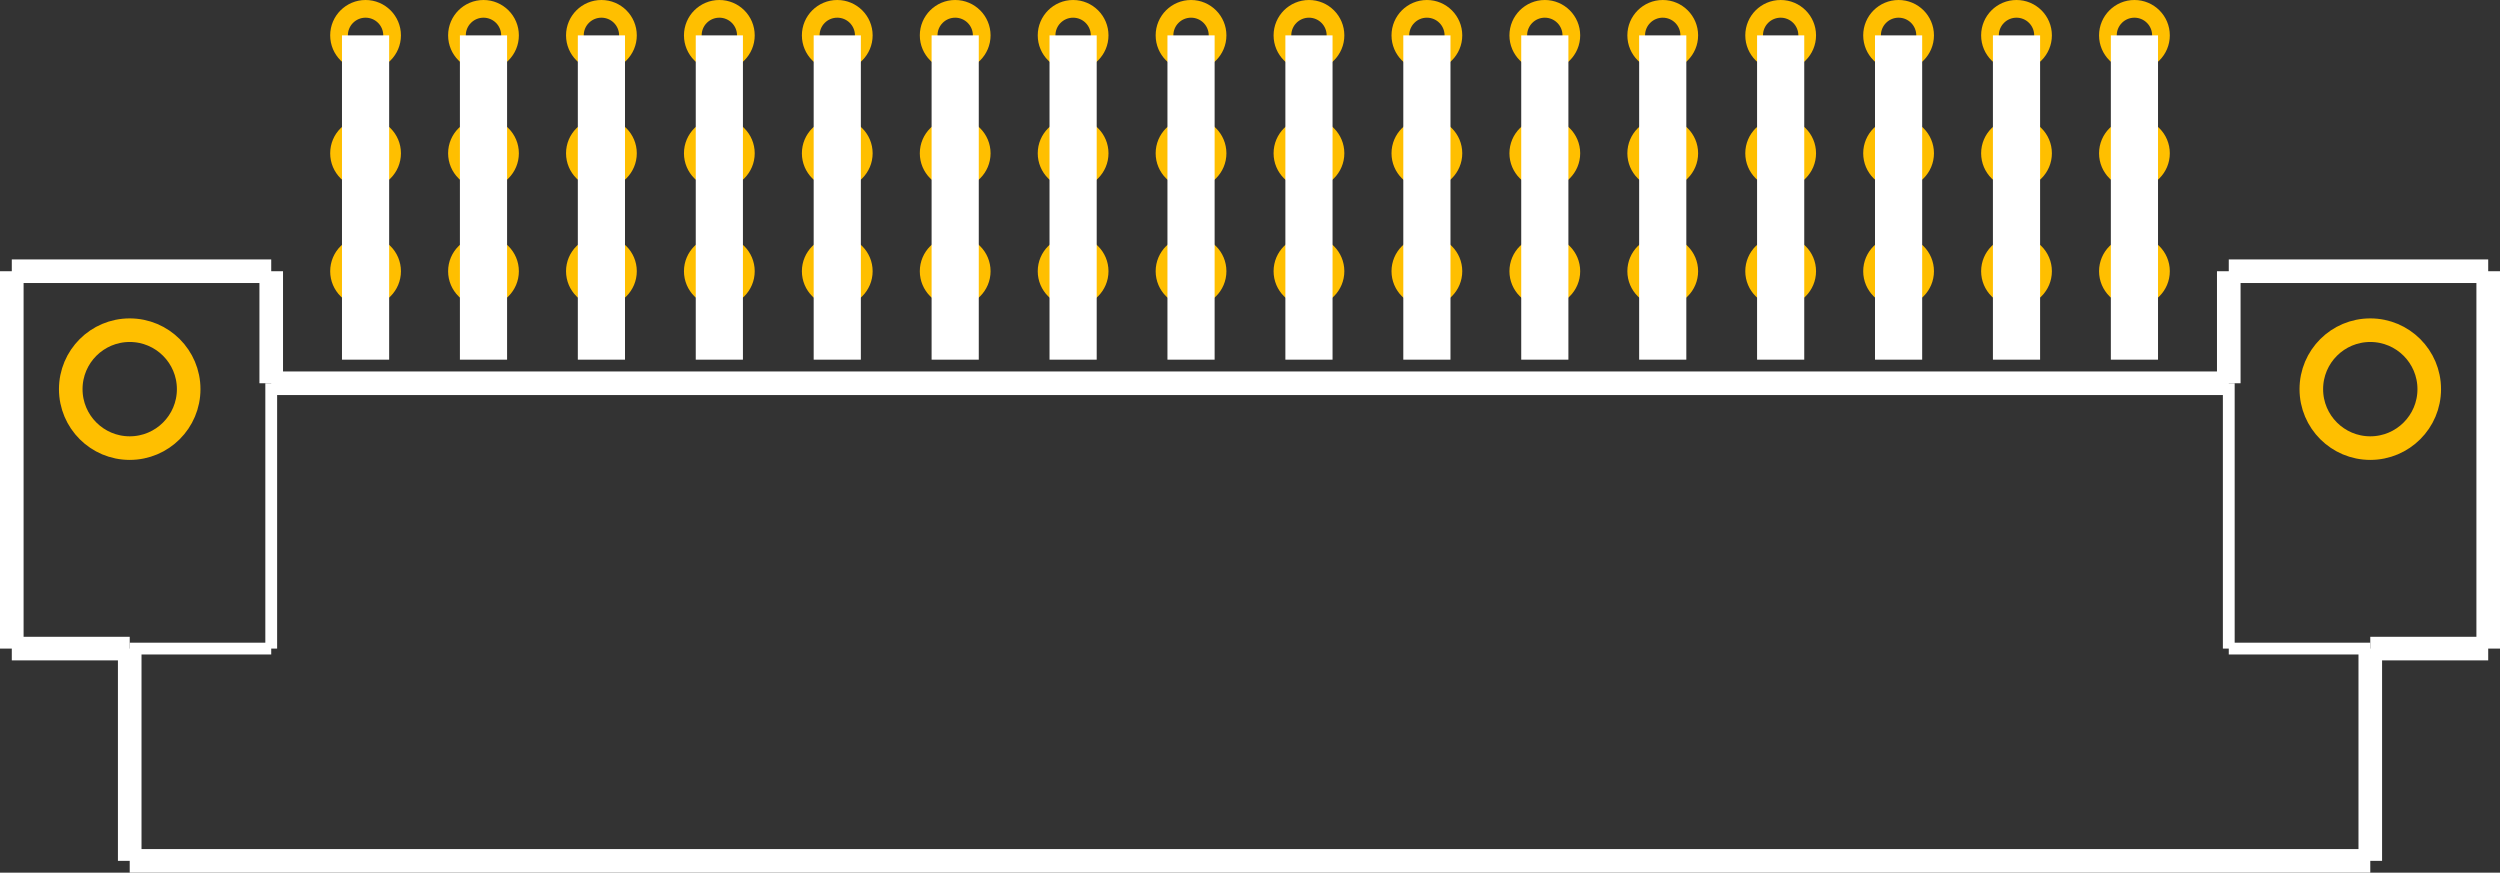 <?xml version="1.0" encoding="UTF-8" standalone="no"?> <svg xmlns:svg="http://www.w3.org/2000/svg" xmlns="http://www.w3.org/2000/svg" version="1.2" baseProfile="tiny" x="0in" y="0in" width="2.12in" height="0.74in" viewBox="0 0 212000 74000" ><rect x="0" y="0" width="212000" height="74000" fill="#333333" stroke="none"/><title>DIN41612C96MS.fp</title><desc>Geda footprint file 'DIN41612C96MS.fp' converted by Fritzing</desc><g id="copper0">
 <circle fill="none" cx="181000" cy="23000" connectorname="1" stroke="#ffbf00" r="2250" id="connector0pin" stroke-width="1500"/>
 <circle fill="none" cx="171000" cy="23000" connectorname="2" stroke="#ffbf00" r="2250" id="connector1pin" stroke-width="1500"/>
 <circle fill="none" cx="161000" cy="23000" connectorname="3" stroke="#ffbf00" r="2250" id="connector2pin" stroke-width="1500"/>
 <circle fill="none" cx="151000" cy="23000" connectorname="4" stroke="#ffbf00" r="2250" id="connector3pin" stroke-width="1500"/>
 <circle fill="none" cx="141000" cy="23000" connectorname="5" stroke="#ffbf00" r="2250" id="connector4pin" stroke-width="1500"/>
 <circle fill="none" cx="131000" cy="23000" connectorname="6" stroke="#ffbf00" r="2250" id="connector5pin" stroke-width="1500"/>
 <circle fill="none" cx="121000" cy="23000" connectorname="7" stroke="#ffbf00" r="2250" id="connector6pin" stroke-width="1500"/>
 <circle fill="none" cx="111000" cy="23000" connectorname="8" stroke="#ffbf00" r="2250" id="connector7pin" stroke-width="1500"/>
 <circle fill="none" cx="101000" cy="23000" connectorname="9" stroke="#ffbf00" r="2250" id="connector8pin" stroke-width="1500"/>
 <circle fill="none" cx="91000" cy="23000" connectorname="10" stroke="#ffbf00" r="2250" id="connector9pin" stroke-width="1500"/>
 <circle fill="none" cx="81000" cy="23000" connectorname="11" stroke="#ffbf00" r="2250" id="connector10pin" stroke-width="1500"/>
 <circle fill="none" cx="71000" cy="23000" connectorname="12" stroke="#ffbf00" r="2250" id="connector11pin" stroke-width="1500"/>
 <circle fill="none" cx="61000" cy="23000" connectorname="13" stroke="#ffbf00" r="2250" id="connector12pin" stroke-width="1500"/>
 <circle fill="none" cx="51000" cy="23000" connectorname="14" stroke="#ffbf00" r="2250" id="connector13pin" stroke-width="1500"/>
 <circle fill="none" cx="41000" cy="23000" connectorname="15" stroke="#ffbf00" r="2250" id="connector14pin" stroke-width="1500"/>
 <circle fill="none" cx="31000" cy="23000" connectorname="16" stroke="#ffbf00" r="2250" id="connector15pin" stroke-width="1500"/>
 <circle fill="none" cx="181000" cy="13000" connectorname="17" stroke="#ffbf00" r="2250" id="connector16pin" stroke-width="1500"/>
 <circle fill="none" cx="171000" cy="13000" connectorname="18" stroke="#ffbf00" r="2250" id="connector17pin" stroke-width="1500"/>
 <circle fill="none" cx="161000" cy="13000" connectorname="19" stroke="#ffbf00" r="2250" id="connector18pin" stroke-width="1500"/>
 <circle fill="none" cx="151000" cy="13000" connectorname="20" stroke="#ffbf00" r="2250" id="connector19pin" stroke-width="1500"/>
 <circle fill="none" cx="141000" cy="13000" connectorname="21" stroke="#ffbf00" r="2250" id="connector20pin" stroke-width="1500"/>
 <circle fill="none" cx="131000" cy="13000" connectorname="22" stroke="#ffbf00" r="2250" id="connector21pin" stroke-width="1500"/>
 <circle fill="none" cx="121000" cy="13000" connectorname="23" stroke="#ffbf00" r="2250" id="connector22pin" stroke-width="1500"/>
 <circle fill="none" cx="111000" cy="13000" connectorname="24" stroke="#ffbf00" r="2250" id="connector23pin" stroke-width="1500"/>
 <circle fill="none" cx="101000" cy="13000" connectorname="25" stroke="#ffbf00" r="2250" id="connector24pin" stroke-width="1500"/>
 <circle fill="none" cx="91000" cy="13000" connectorname="26" stroke="#ffbf00" r="2250" id="connector25pin" stroke-width="1500"/>
 <circle fill="none" cx="81000" cy="13000" connectorname="27" stroke="#ffbf00" r="2250" id="connector26pin" stroke-width="1500"/>
 <circle fill="none" cx="71000" cy="13000" connectorname="28" stroke="#ffbf00" r="2250" id="connector27pin" stroke-width="1500"/>
 <circle fill="none" cx="61000" cy="13000" connectorname="29" stroke="#ffbf00" r="2250" id="connector28pin" stroke-width="1500"/>
 <circle fill="none" cx="51000" cy="13000" connectorname="30" stroke="#ffbf00" r="2250" id="connector29pin" stroke-width="1500"/>
 <circle fill="none" cx="41000" cy="13000" connectorname="31" stroke="#ffbf00" r="2250" id="connector30pin" stroke-width="1500"/>
 <circle fill="none" cx="31000" cy="13000" connectorname="32" stroke="#ffbf00" r="2250" id="connector31pin" stroke-width="1500"/>
 <circle fill="none" cx="181000" cy="3000" connectorname="33" stroke="#ffbf00" r="2250" id="connector32pin" stroke-width="1500"/>
 <circle fill="none" cx="171000" cy="3000" connectorname="34" stroke="#ffbf00" r="2250" id="connector33pin" stroke-width="1500"/>
 <circle fill="none" cx="161000" cy="3000" connectorname="35" stroke="#ffbf00" r="2250" id="connector34pin" stroke-width="1500"/>
 <circle fill="none" cx="151000" cy="3000" connectorname="36" stroke="#ffbf00" r="2250" id="connector35pin" stroke-width="1500"/>
 <circle fill="none" cx="141000" cy="3000" connectorname="37" stroke="#ffbf00" r="2250" id="connector36pin" stroke-width="1500"/>
 <circle fill="none" cx="131000" cy="3000" connectorname="38" stroke="#ffbf00" r="2250" id="connector37pin" stroke-width="1500"/>
 <circle fill="none" cx="121000" cy="3000" connectorname="39" stroke="#ffbf00" r="2250" id="connector38pin" stroke-width="1500"/>
 <circle fill="none" cx="111000" cy="3000" connectorname="40" stroke="#ffbf00" r="2250" id="connector39pin" stroke-width="1500"/>
 <circle fill="none" cx="101000" cy="3000" connectorname="41" stroke="#ffbf00" r="2250" id="connector40pin" stroke-width="1500"/>
 <circle fill="none" cx="91000" cy="3000" connectorname="42" stroke="#ffbf00" r="2250" id="connector41pin" stroke-width="1500"/>
 <circle fill="none" cx="81000" cy="3000" connectorname="43" stroke="#ffbf00" r="2250" id="connector42pin" stroke-width="1500"/>
 <circle fill="none" cx="71000" cy="3000" connectorname="44" stroke="#ffbf00" r="2250" id="connector43pin" stroke-width="1500"/>
 <circle fill="none" cx="61000" cy="3000" connectorname="45" stroke="#ffbf00" r="2250" id="connector44pin" stroke-width="1500"/>
 <circle fill="none" cx="51000" cy="3000" connectorname="46" stroke="#ffbf00" r="2250" id="connector45pin" stroke-width="1500"/>
 <circle fill="none" cx="41000" cy="3000" connectorname="47" stroke="#ffbf00" r="2250" id="connector46pin" stroke-width="1500"/>
 <circle fill="none" cx="31000" cy="3000" connectorname="48" stroke="#ffbf00" r="2250" id="connector47pin" stroke-width="1500"/>
 <circle fill="none" cx="11000" cy="33000" connectorname="M1" stroke="#ffbf00" r="5000" id="" stroke-width="2000"/>
 <circle fill="none" cx="201000" cy="33000" connectorname="M2" stroke="#ffbf00" r="5000" id="" stroke-width="2000"/>
</g>
<g id="silkscreen">
 <line fill="none" stroke="white" y1="3000" x1="31000" y2="30500" stroke-width="4000" x2="31000"/>
 <line fill="none" stroke="white" y1="3000" x1="41000" y2="30500" stroke-width="4000" x2="41000"/>
 <line fill="none" stroke="white" y1="3000" x1="51000" y2="30500" stroke-width="4000" x2="51000"/>
 <line fill="none" stroke="white" y1="3000" x1="61000" y2="30500" stroke-width="4000" x2="61000"/>
 <line fill="none" stroke="white" y1="3000" x1="71000" y2="30500" stroke-width="4000" x2="71000"/>
 <line fill="none" stroke="white" y1="3000" x1="81000" y2="30500" stroke-width="4000" x2="81000"/>
 <line fill="none" stroke="white" y1="3000" x1="91000" y2="30500" stroke-width="4000" x2="91000"/>
 <line fill="none" stroke="white" y1="3000" x1="101000" y2="30500" stroke-width="4000" x2="101000"/>
 <line fill="none" stroke="white" y1="3000" x1="111000" y2="30500" stroke-width="4000" x2="111000"/>
 <line fill="none" stroke="white" y1="3000" x1="121000" y2="30500" stroke-width="4000" x2="121000"/>
 <line fill="none" stroke="white" y1="3000" x1="131000" y2="30500" stroke-width="4000" x2="131000"/>
 <line fill="none" stroke="white" y1="3000" x1="141000" y2="30500" stroke-width="4000" x2="141000"/>
 <line fill="none" stroke="white" y1="3000" x1="151000" y2="30500" stroke-width="4000" x2="151000"/>
 <line fill="none" stroke="white" y1="3000" x1="161000" y2="30500" stroke-width="4000" x2="161000"/>
 <line fill="none" stroke="white" y1="3000" x1="171000" y2="30500" stroke-width="4000" x2="171000"/>
 <line fill="none" stroke="white" y1="3000" x1="181000" y2="30500" stroke-width="4000" x2="181000"/>
 <line fill="none" stroke="white" y1="23000" x1="1000" y2="23000" stroke-width="2000" x2="23000"/>
 <line fill="none" stroke="white" y1="23000" x1="23000" y2="32500" stroke-width="2000" x2="23000"/>
 <line fill="none" stroke="white" y1="32500" x1="23000" y2="55000" stroke-width="1000" x2="23000"/>
 <line fill="none" stroke="white" y1="55000" x1="23000" y2="55000" stroke-width="1000" x2="11000"/>
 <line fill="none" stroke="white" y1="55000" x1="11000" y2="55000" stroke-width="2000" x2="1000"/>
 <line fill="none" stroke="white" y1="55000" x1="1000" y2="23000" stroke-width="2000" x2="1000"/>
 <line fill="none" stroke="white" y1="23000" x1="189000" y2="23000" stroke-width="2000" x2="211000"/>
 <line fill="none" stroke="white" y1="23000" x1="211000" y2="55000" stroke-width="2000" x2="211000"/>
 <line fill="none" stroke="white" y1="55000" x1="211000" y2="55000" stroke-width="2000" x2="201000"/>
 <line fill="none" stroke="white" y1="55000" x1="201000" y2="55000" stroke-width="1000" x2="189000"/>
 <line fill="none" stroke="white" y1="55000" x1="189000" y2="32500" stroke-width="1000" x2="189000"/>
 <line fill="none" stroke="white" y1="32500" x1="189000" y2="23000" stroke-width="2000" x2="189000"/>
 <line fill="none" stroke="white" y1="32500" x1="23000" y2="32500" stroke-width="2000" x2="189000"/>
 <line fill="none" stroke="white" y1="55000" x1="11000" y2="73000" stroke-width="2000" x2="11000"/>
 <line fill="none" stroke="white" y1="73000" x1="11000" y2="73000" stroke-width="2000" x2="201000"/>
 <line fill="none" stroke="white" y1="73000" x1="201000" y2="55000" stroke-width="2000" x2="201000"/>
</g>
</svg>